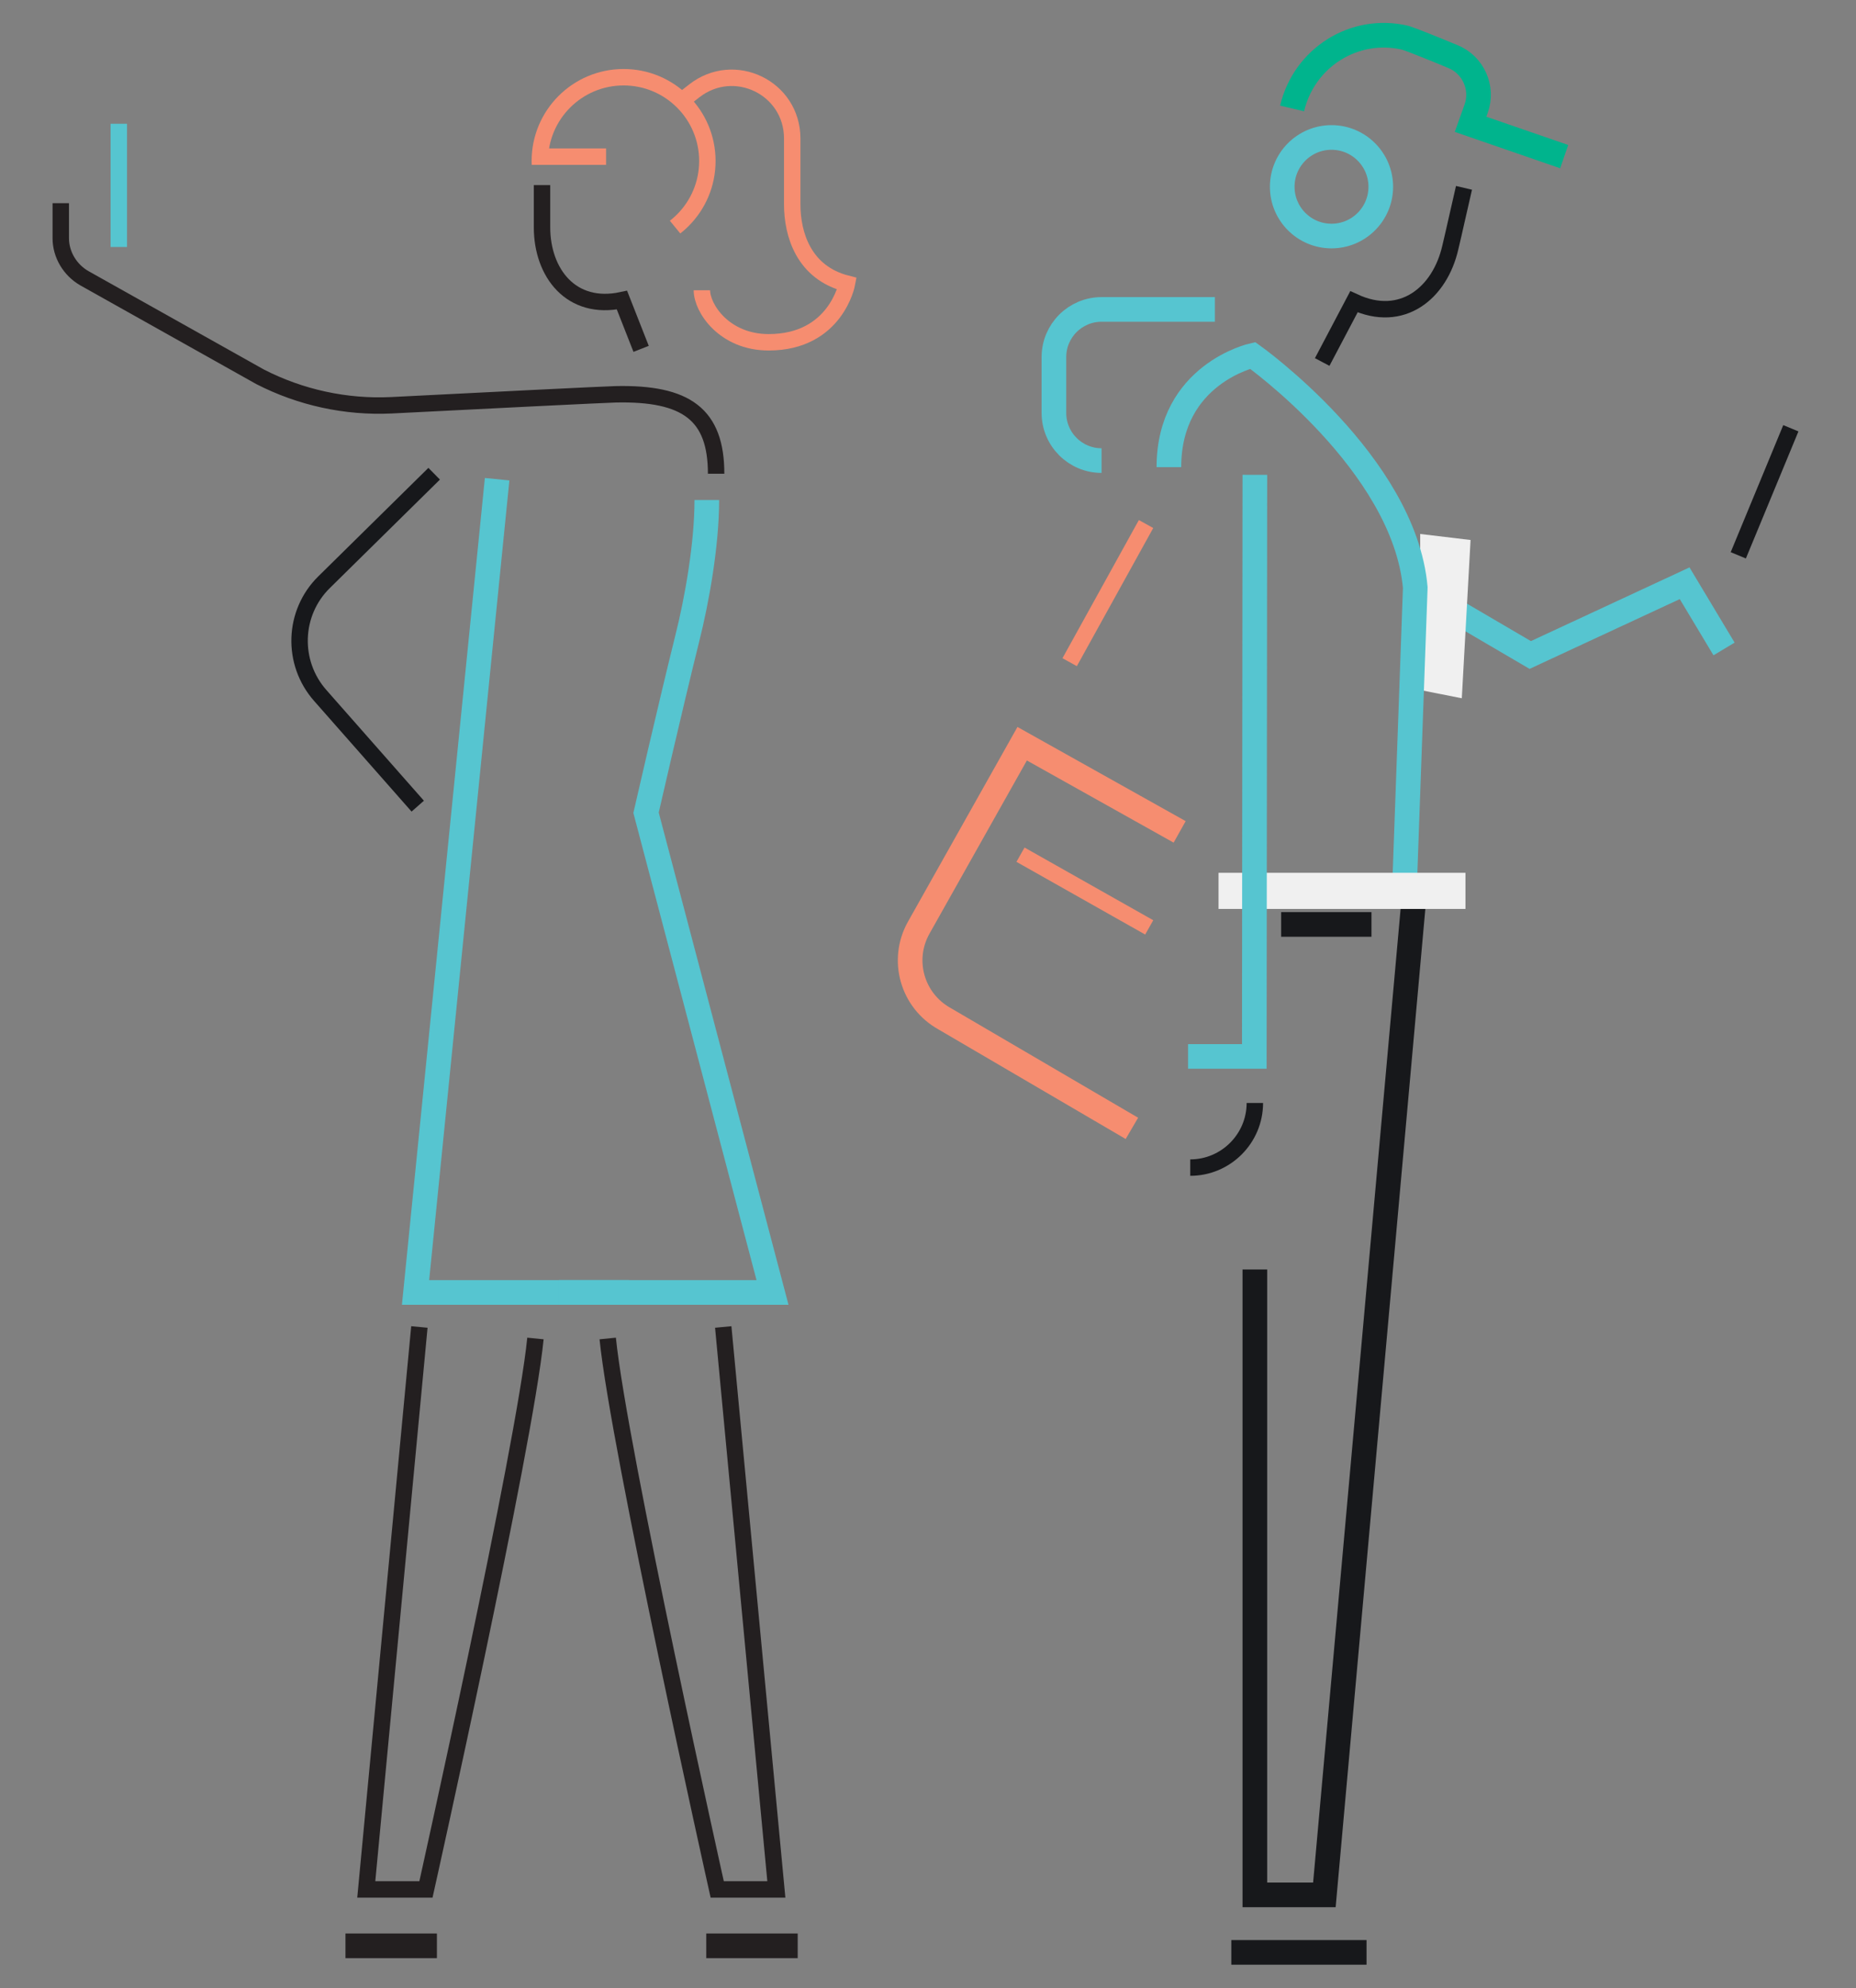 <?xml version="1.0" encoding="utf-8"?>
<!-- Generator: Adobe Illustrator 20.0.0, SVG Export Plug-In . SVG Version: 6.00 Build 0)  -->
<svg version="1.1" id="Layer_1" xmlns="http://www.w3.org/2000/svg" xmlns:xlink="http://www.w3.org/1999/xlink" x="0px" y="0px"
	 viewBox="0 0 339 363" style="enable-background:new 0 0 339 363;" xml:space="preserve">
<rect x="0" y="0" width="339" height="363" fill="#808080" stroke="none"/>
<style type="text/css">
	.st0{fill:none;stroke:#00B288;stroke-width:3;stroke-miterlimit:10;}
	.st1{fill:none;stroke:#56C5D0;stroke-width:4.5;stroke-miterlimit:10;}
	.st2{fill:none;stroke:#231F20;stroke-width:3;stroke-miterlimit:10;}
	.st3{clip-path:url(#XMLID_2_);fill:none;stroke:#F68D70;stroke-width:3;stroke-miterlimit:10;}
	.st4{fill:none;stroke:#F68D70;stroke-width:3;stroke-miterlimit:10;}
	.st5{clip-path:url(#XMLID_3_);fill:none;stroke:#231F20;stroke-width:3;stroke-miterlimit:10;}
	.st6{fill:none;stroke:#231F20;stroke-width:4.5;stroke-miterlimit:10;}
	.st7{fill:none;stroke:#56C5D0;stroke-width:3;stroke-miterlimit:10;}
	.st8{fill:none;stroke:#17181B;stroke-width:3;stroke-miterlimit:10;}
	.st9{fill:#F0F0F0;}
	.st10{fill:none;stroke:#17181B;stroke-width:4.5;stroke-miterlimit:10;}
	.st11{fill:none;stroke:#00B48D;stroke-width:4.5;stroke-miterlimit:10;}
	.st12{fill:#FFFFFF;stroke:#17181B;stroke-width:3;stroke-miterlimit:10;}
	.st13{fill:none;stroke:#F68D70;stroke-width:4.5;stroke-linecap:square;stroke-miterlimit:10;}
	.st14{fill:none;stroke:#F68D70;stroke-width:3;stroke-linecap:square;stroke-miterlimit:10;}
</style>
<g>
	<g>
		<g id="_x3C_Group_x3E__1_">
			<g>
				<path id="XMLID_174_" class="st0" d="M104.8,74.6"/>
				<path id="XMLID_173_" class="st0" d="M98.6,89.3"/>
				<g id="XMLID_171_">
					<polyline id="XMLID_172_" class="st1" points="90.8,87.5 75.9,236 114.9,236 					"/>
				</g>
				<path id="XMLID_170_" class="st1" d="M129.1,91.3c0,8.1-1.8,18.3-3.6,25.4c-3.2,12.9-7.5,31.7-7.5,31.7l23.1,87.6l-39,0"/>
				<g>
					<path id="XMLID_169_" class="st2" d="M97.8,244.4c-2,20-20,100.6-20,100.6H66.9l9.7-102.7"/>
				</g>
				<path id="XMLID_168_" class="st2" d="M130.8,86.5c0-10.8-5.4-14.8-18.4-14.5c-1,0-25.3,1.2-40.9,2c-8.3,0.4-16.6-1.4-24-5.2
					l-32.1-18c-2.6-1.5-4.3-4.3-4.3-7.3l0-6.4"/>
				<g id="XMLID_165_">
					<defs>
						<polygon id="XMLID_166_" points="90.8,30.1 114,30.1 128.4,47.7 136.8,47.7 136.8,3.7 90.8,3.7 						"/>
					</defs>
					<clipPath id="XMLID_2_">
						<use xlink:href="#XMLID_166_"  style="overflow:visible;"/>
					</clipPath>
					<circle id="XMLID_167_" class="st3" cx="113.9" cy="29.4" r="15.3"/>
				</g>
				<line id="XMLID_164_" class="st4" x1="110.7" y1="28.6" x2="98.9" y2="28.6"/>
				<path id="XMLID_163_" class="st4" d="M124.5,18.4l2.3-1.8c7.3-5.7,17.9-0.6,17.9,8.7l0,12c0,5.5,2.1,12.5,10,14.5
					c0,0-2,10.7-14.3,10.7c-8.1,0-12.2-6.2-12.2-9.5"/>
				<g id="XMLID_160_">
					<defs>
						<path id="XMLID_161_" d="M121.8,62.5L115,33.8c-8.9,0-15.5,0-20.4,0l2.8,38.8L121.8,62.5z"/>
					</defs>
					<clipPath id="XMLID_3_">
						<use xlink:href="#XMLID_161_"  style="overflow:visible;"/>
					</clipPath>
					<path id="XMLID_162_" class="st5" d="M117.1,63.7l-3.5-8.9c-9.3,2-14.6-5-14.6-13.3c0-2.9,0-13.7,0-17.1"/>
				</g>
			</g>
			<line id="XMLID_159_" class="st6" x1="63.1" y1="355.3" x2="79.8" y2="355.3"/>
			<g>
				<path id="XMLID_158_" class="st2" d="M111,244.4c2,20,20,100.6,20,100.6l10.8,0l-9.7-102.7"/>
			</g>
			<line id="XMLID_157_" class="st6" x1="145.7" y1="355.3" x2="129" y2="355.3"/>
		</g>
		<line class="st7" x1="21.7" y1="45.1" x2="21.7" y2="22.6"/>
		<path class="st8" d="M79.3,86.5l-20.1,19.8c-5.7,5.6-6,14.7-0.7,20.7l17.8,20.2"/>
	</g>
	<g>
		<polyline id="XMLID_154_" class="st1" points="314.9,118.5 307.7,106.5 279.5,119.6 258.5,107.3 		"/>
		<polygon id="XMLID_153_" class="st9" points="268.6,98.6 267,127.5 259.4,126 259.4,97.5 		"/>
		<line id="XMLID_152_" class="st10" x1="234" y1="168.8" x2="250.5" y2="168.8"/>
		<path id="XMLID_151_" class="st10" d="M229.2,231.8c0,38.5,0,114.2,0,114.2l12.7,0l16.6-184.7"/>
		<line id="XMLID_150_" class="st10" x1="224.9" y1="356.5" x2="249.6" y2="356.5"/>
		<path id="XMLID_149_" class="st1" d="M213.5,85.3c0-17,15.3-20.4,15.3-20.4s27.7,19.7,29.7,42.4l-1.9,52.9"/>
		<path id="XMLID_148_" class="st8" d="M217.4,213.2c6.5,0,11.8-5.3,11.8-11.8"/>
		<g id="XMLID_146_">
			<path id="XMLID_147_" class="st11" d="M285.7,28.6l-17.1-5.9l1-2.8c1.4-3.8-0.5-8.1-4.3-9.6c-3.6-1.5-7.6-3.1-8.6-3.4
				c-9.3-2.2-18.5,3.6-20.7,12.9"/>
		</g>
		
			<rect id="XMLID_145_" x="222.5" y="159.4" transform="matrix(-1 3.023382e-06 -3.023382e-06 -1 490.169 325.369)" class="st9" width="45.1" height="6.6"/>
		<polyline id="XMLID_144_" class="st1" points="229.2,86.7 229.1,192.9 217,192.9 		"/>
		<g id="XMLID_142_">
			<path id="XMLID_143_" class="st8" d="M241.5,66.1l5.8-11c8.8,4.1,15.7-1.6,17.6-9.9c0.7-2.9,1.7-7.5,2.5-10.9"/>
		</g>
		<line id="XMLID_141_" class="st12" x1="327.1" y1="78.2" x2="317.5" y2="101.4"/>
		<path class="st1" d="M221.9,56.5l-20.7,0c-4.8,0-8.7,3.9-8.7,8.7l0,10.2c0,4.8,3.9,8.7,8.7,8.7l0,0"/>
		<path class="st13" d="M213.5,150.8l-26.8-15l-18.9,33.6c-3.3,5.9-1.2,13.3,4.7,16.6l32.3,18.9"/>
		<line class="st14" x1="208.6" y1="168.6" x2="187.7" y2="156.8"/>
		<line class="st14" x1="208.6" y1="97" x2="196.1" y2="119.6"/>
		<circle class="st1" cx="243.2" cy="34.1" r="9"/>
	</g>
</g>
</svg>
